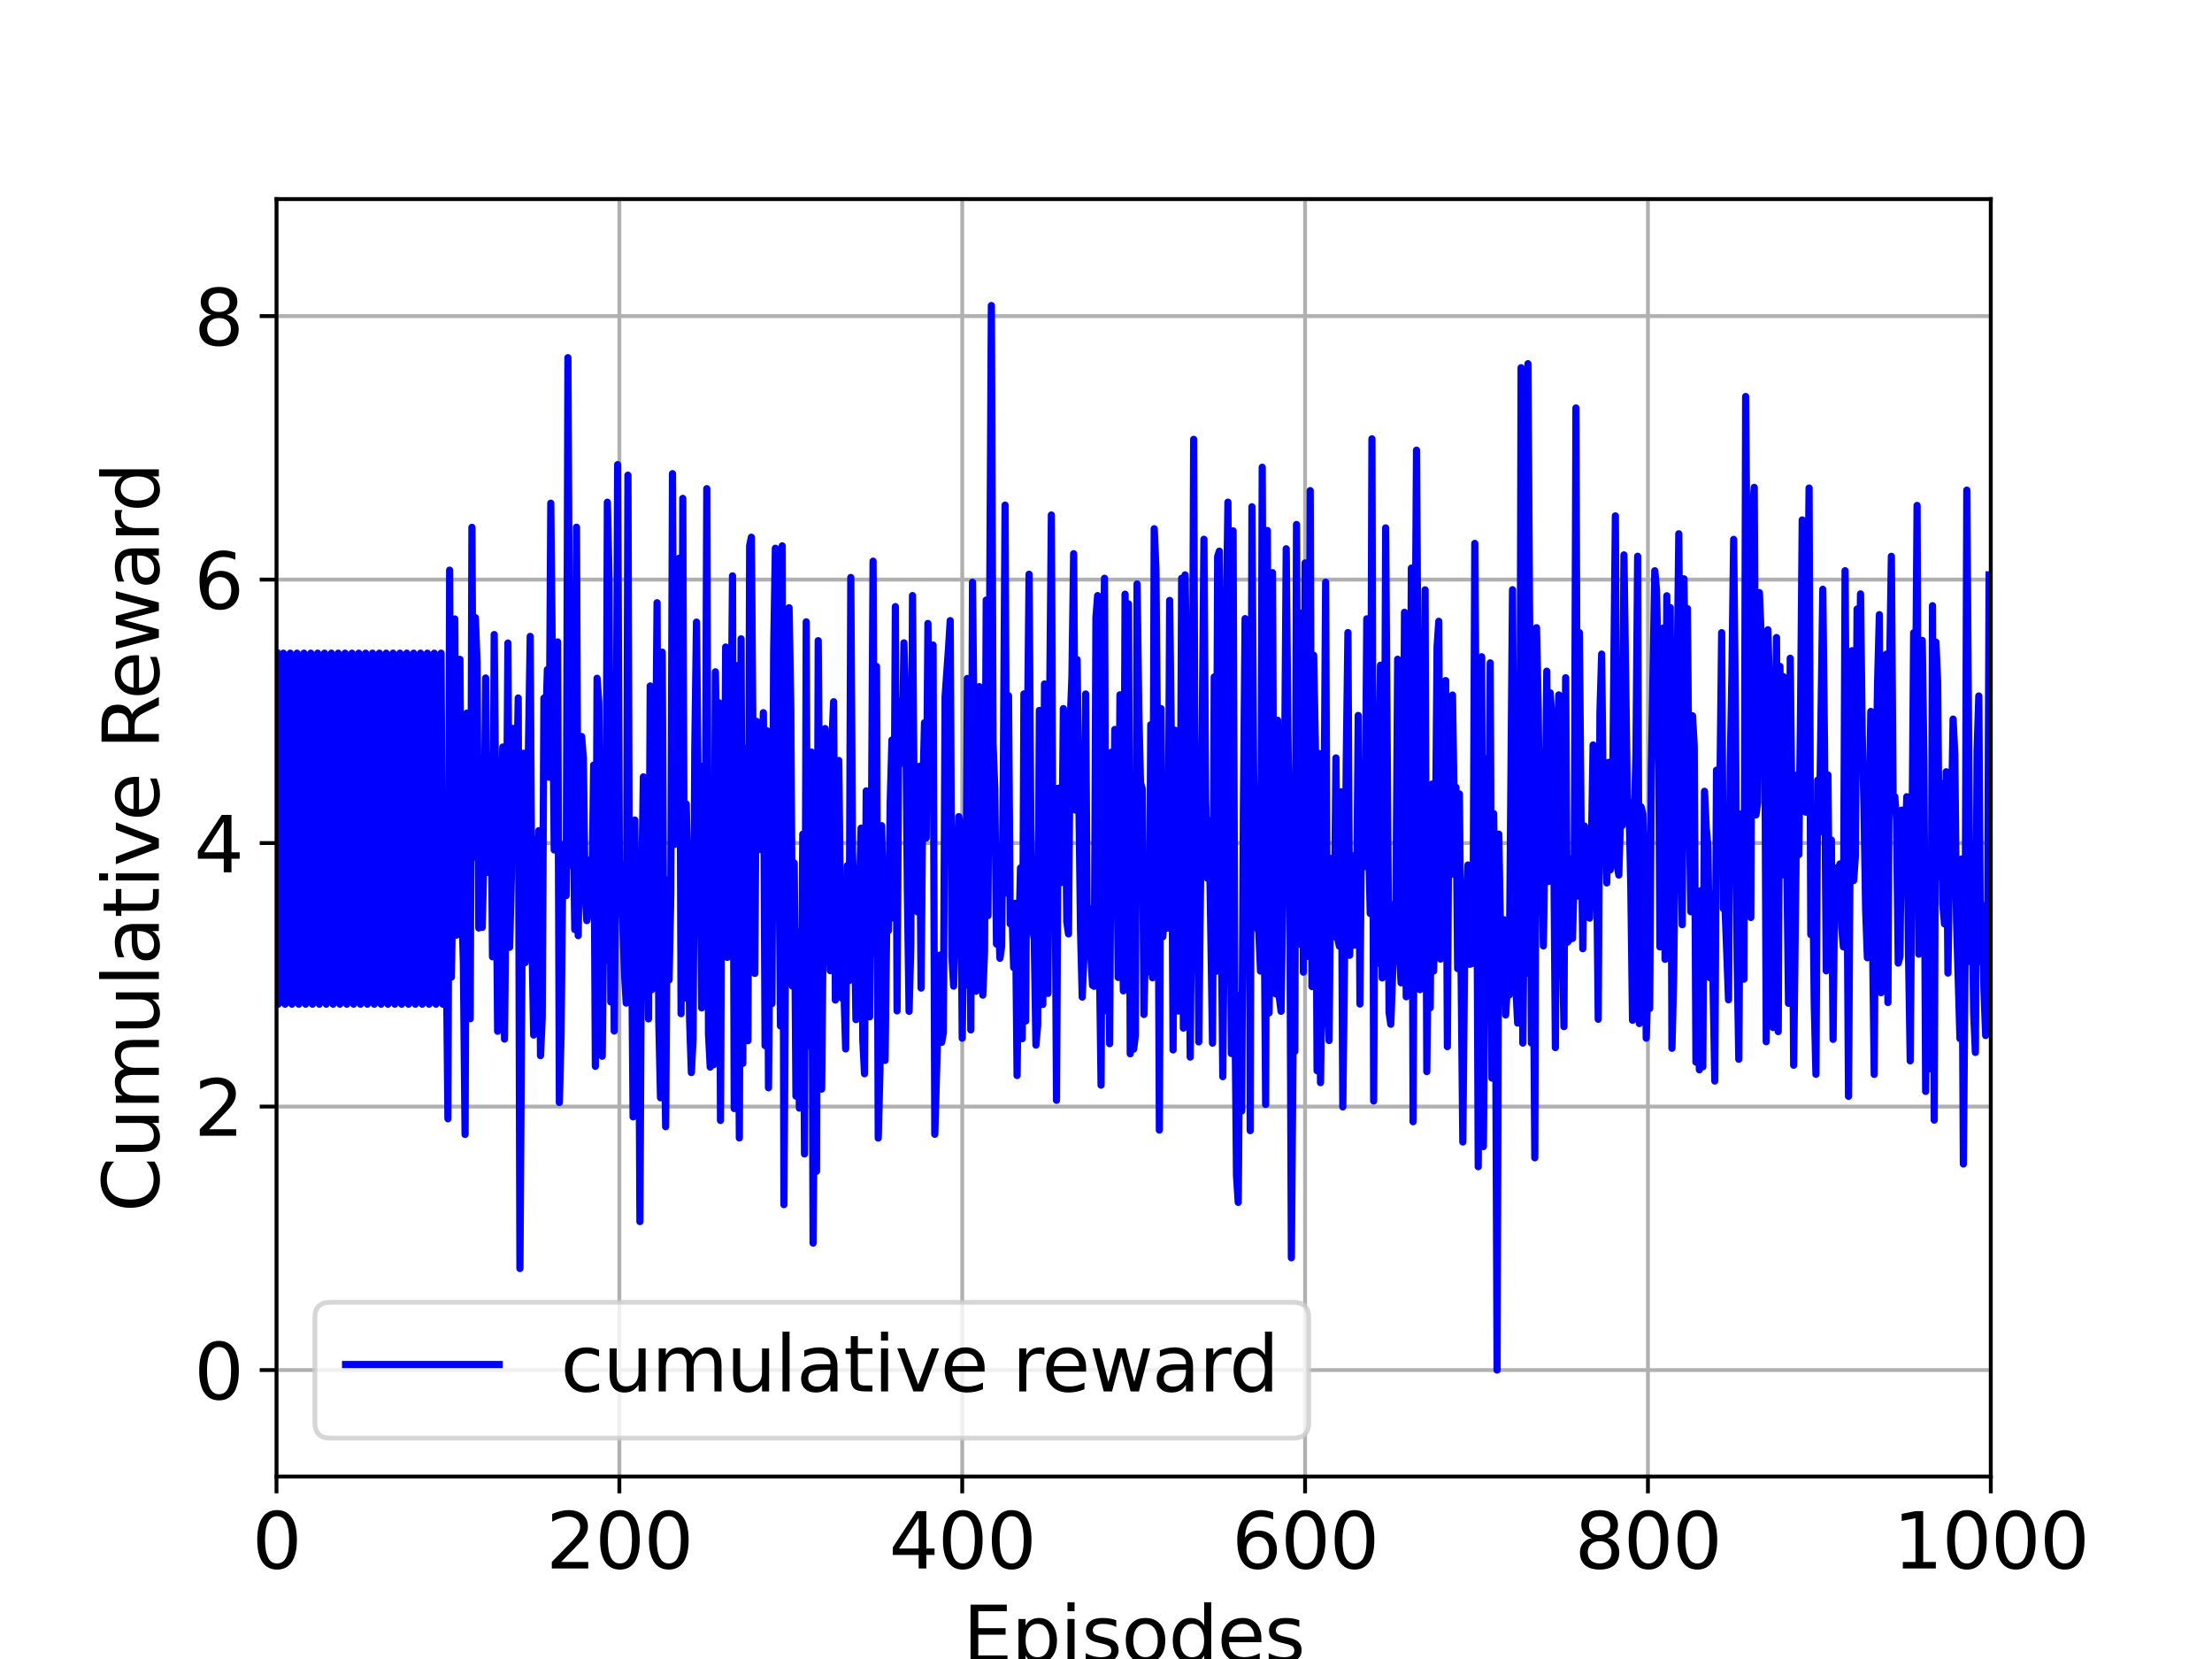 <?xml version="1.0" encoding="utf-8" standalone="no"?>
<!DOCTYPE svg PUBLIC "-//W3C//DTD SVG 1.1//EN"
  "http://www.w3.org/Graphics/SVG/1.1/DTD/svg11.dtd">
<svg height="345.6pt" version="1.1" viewBox="0 0 460.8 345.6" width="460.8pt" xmlns="http://www.w3.org/2000/svg" xmlns:xlink="http://www.w3.org/1999/xlink">
 <defs>
  <style type="text/css">*{stroke-linecap:butt;stroke-linejoin:round;}</style>
 </defs>
 <g id="figure_1">
  <g id="patch_1">
   <path d="M 0 345.6 
L 460.8 345.6 
L 460.8 0 
L 0 0 
z
" style="fill:#ffffff;"/>
  </g>
  <g id="axes_1">
   <g id="patch_2">
    <path d="M 57.6 307.584 
L 414.72 307.584 
L 414.72 41.472 
L 57.6 41.472 
z
" style="fill:#ffffff;"/>
   </g>
   <g id="matplotlib.axis_1">
    <g id="xtick_1">
     <g id="line2d_1">
      <path clip-path="url(#p5d8e8e3679)" d="M 57.6 307.584 
L 57.6 41.472 
" style="fill:none;stroke:#b0b0b0;stroke-linecap:square;stroke-width:0.8;"/>
     </g>
     <g id="line2d_2">
      <defs>
       <path d="M 0 0 
L 0 3.5 
" id="mfeebaed711" style="stroke:#000000;stroke-width:0.8;"/>
      </defs>
      <g>
       <use style="stroke:#000000;stroke-width:0.8;" x="57.6" xlink:href="#mfeebaed711" y="307.584"/>
      </g>
     </g>
     <g id="text_1">
      <!-- 0 -->
      <g transform="translate(52.51 326.741)scale(0.16 -0.16)">
       <defs>
        <path d="M 2034 4250 
Q 1547 4250 1301 3770 
Q 1056 3291 1056 2328 
Q 1056 1369 1301 889 
Q 1547 409 2034 409 
Q 2525 409 2770 889 
Q 3016 1369 3016 2328 
Q 3016 3291 2770 3770 
Q 2525 4250 2034 4250 
z
M 2034 4750 
Q 2819 4750 3233 4129 
Q 3647 3509 3647 2328 
Q 3647 1150 3233 529 
Q 2819 -91 2034 -91 
Q 1250 -91 836 529 
Q 422 1150 422 2328 
Q 422 3509 836 4129 
Q 1250 4750 2034 4750 
z
" id="DejaVuSans-30" transform="scale(0.016)"/>
       </defs>
       <use xlink:href="#DejaVuSans-30"/>
      </g>
     </g>
    </g>
    <g id="xtick_2">
     <g id="line2d_3">
      <path clip-path="url(#p5d8e8e3679)" d="M 129.024 307.584 
L 129.024 41.472 
" style="fill:none;stroke:#b0b0b0;stroke-linecap:square;stroke-width:0.8;"/>
     </g>
     <g id="line2d_4">
      <g>
       <use style="stroke:#000000;stroke-width:0.8;" x="129.024" xlink:href="#mfeebaed711" y="307.584"/>
      </g>
     </g>
     <g id="text_2">
      <!-- 200 -->
      <g transform="translate(113.754 326.741)scale(0.16 -0.16)">
       <defs>
        <path d="M 1228 531 
L 3431 531 
L 3431 0 
L 469 0 
L 469 531 
Q 828 903 1448 1529 
Q 2069 2156 2228 2338 
Q 2531 2678 2651 2914 
Q 2772 3150 2772 3378 
Q 2772 3750 2511 3984 
Q 2250 4219 1831 4219 
Q 1534 4219 1204 4116 
Q 875 4013 500 3803 
L 500 4441 
Q 881 4594 1212 4672 
Q 1544 4750 1819 4750 
Q 2544 4750 2975 4387 
Q 3406 4025 3406 3419 
Q 3406 3131 3298 2873 
Q 3191 2616 2906 2266 
Q 2828 2175 2409 1742 
Q 1991 1309 1228 531 
z
" id="DejaVuSans-32" transform="scale(0.016)"/>
       </defs>
       <use xlink:href="#DejaVuSans-32"/>
       <use x="63.623" xlink:href="#DejaVuSans-30"/>
       <use x="127.246" xlink:href="#DejaVuSans-30"/>
      </g>
     </g>
    </g>
    <g id="xtick_3">
     <g id="line2d_5">
      <path clip-path="url(#p5d8e8e3679)" d="M 200.448 307.584 
L 200.448 41.472 
" style="fill:none;stroke:#b0b0b0;stroke-linecap:square;stroke-width:0.8;"/>
     </g>
     <g id="line2d_6">
      <g>
       <use style="stroke:#000000;stroke-width:0.8;" x="200.448" xlink:href="#mfeebaed711" y="307.584"/>
      </g>
     </g>
     <g id="text_3">
      <!-- 400 -->
      <g transform="translate(185.178 326.741)scale(0.16 -0.16)">
       <defs>
        <path d="M 2419 4116 
L 825 1625 
L 2419 1625 
L 2419 4116 
z
M 2253 4666 
L 3047 4666 
L 3047 1625 
L 3713 1625 
L 3713 1100 
L 3047 1100 
L 3047 0 
L 2419 0 
L 2419 1100 
L 313 1100 
L 313 1709 
L 2253 4666 
z
" id="DejaVuSans-34" transform="scale(0.016)"/>
       </defs>
       <use xlink:href="#DejaVuSans-34"/>
       <use x="63.623" xlink:href="#DejaVuSans-30"/>
       <use x="127.246" xlink:href="#DejaVuSans-30"/>
      </g>
     </g>
    </g>
    <g id="xtick_4">
     <g id="line2d_7">
      <path clip-path="url(#p5d8e8e3679)" d="M 271.872 307.584 
L 271.872 41.472 
" style="fill:none;stroke:#b0b0b0;stroke-linecap:square;stroke-width:0.8;"/>
     </g>
     <g id="line2d_8">
      <g>
       <use style="stroke:#000000;stroke-width:0.8;" x="271.872" xlink:href="#mfeebaed711" y="307.584"/>
      </g>
     </g>
     <g id="text_4">
      <!-- 600 -->
      <g transform="translate(256.602 326.741)scale(0.16 -0.16)">
       <defs>
        <path d="M 2113 2584 
Q 1688 2584 1439 2293 
Q 1191 2003 1191 1497 
Q 1191 994 1439 701 
Q 1688 409 2113 409 
Q 2538 409 2786 701 
Q 3034 994 3034 1497 
Q 3034 2003 2786 2293 
Q 2538 2584 2113 2584 
z
M 3366 4563 
L 3366 3988 
Q 3128 4100 2886 4159 
Q 2644 4219 2406 4219 
Q 1781 4219 1451 3797 
Q 1122 3375 1075 2522 
Q 1259 2794 1537 2939 
Q 1816 3084 2150 3084 
Q 2853 3084 3261 2657 
Q 3669 2231 3669 1497 
Q 3669 778 3244 343 
Q 2819 -91 2113 -91 
Q 1303 -91 875 529 
Q 447 1150 447 2328 
Q 447 3434 972 4092 
Q 1497 4750 2381 4750 
Q 2619 4750 2861 4703 
Q 3103 4656 3366 4563 
z
" id="DejaVuSans-36" transform="scale(0.016)"/>
       </defs>
       <use xlink:href="#DejaVuSans-36"/>
       <use x="63.623" xlink:href="#DejaVuSans-30"/>
       <use x="127.246" xlink:href="#DejaVuSans-30"/>
      </g>
     </g>
    </g>
    <g id="xtick_5">
     <g id="line2d_9">
      <path clip-path="url(#p5d8e8e3679)" d="M 343.296 307.584 
L 343.296 41.472 
" style="fill:none;stroke:#b0b0b0;stroke-linecap:square;stroke-width:0.8;"/>
     </g>
     <g id="line2d_10">
      <g>
       <use style="stroke:#000000;stroke-width:0.8;" x="343.296" xlink:href="#mfeebaed711" y="307.584"/>
      </g>
     </g>
     <g id="text_5">
      <!-- 800 -->
      <g transform="translate(328.026 326.741)scale(0.16 -0.16)">
       <defs>
        <path d="M 2034 2216 
Q 1584 2216 1326 1975 
Q 1069 1734 1069 1313 
Q 1069 891 1326 650 
Q 1584 409 2034 409 
Q 2484 409 2743 651 
Q 3003 894 3003 1313 
Q 3003 1734 2745 1975 
Q 2488 2216 2034 2216 
z
M 1403 2484 
Q 997 2584 770 2862 
Q 544 3141 544 3541 
Q 544 4100 942 4425 
Q 1341 4750 2034 4750 
Q 2731 4750 3128 4425 
Q 3525 4100 3525 3541 
Q 3525 3141 3298 2862 
Q 3072 2584 2669 2484 
Q 3125 2378 3379 2068 
Q 3634 1759 3634 1313 
Q 3634 634 3220 271 
Q 2806 -91 2034 -91 
Q 1263 -91 848 271 
Q 434 634 434 1313 
Q 434 1759 690 2068 
Q 947 2378 1403 2484 
z
M 1172 3481 
Q 1172 3119 1398 2916 
Q 1625 2713 2034 2713 
Q 2441 2713 2670 2916 
Q 2900 3119 2900 3481 
Q 2900 3844 2670 4047 
Q 2441 4250 2034 4250 
Q 1625 4250 1398 4047 
Q 1172 3844 1172 3481 
z
" id="DejaVuSans-38" transform="scale(0.016)"/>
       </defs>
       <use xlink:href="#DejaVuSans-38"/>
       <use x="63.623" xlink:href="#DejaVuSans-30"/>
       <use x="127.246" xlink:href="#DejaVuSans-30"/>
      </g>
     </g>
    </g>
    <g id="xtick_6">
     <g id="line2d_11">
      <path clip-path="url(#p5d8e8e3679)" d="M 414.72 307.584 
L 414.72 41.472 
" style="fill:none;stroke:#b0b0b0;stroke-linecap:square;stroke-width:0.8;"/>
     </g>
     <g id="line2d_12">
      <g>
       <use style="stroke:#000000;stroke-width:0.8;" x="414.72" xlink:href="#mfeebaed711" y="307.584"/>
      </g>
     </g>
     <g id="text_6">
      <!-- 1000 -->
      <g transform="translate(394.36 326.741)scale(0.16 -0.16)">
       <defs>
        <path d="M 794 531 
L 1825 531 
L 1825 4091 
L 703 3866 
L 703 4441 
L 1819 4666 
L 2450 4666 
L 2450 531 
L 3481 531 
L 3481 0 
L 794 0 
L 794 531 
z
" id="DejaVuSans-31" transform="scale(0.016)"/>
       </defs>
       <use xlink:href="#DejaVuSans-31"/>
       <use x="63.623" xlink:href="#DejaVuSans-30"/>
       <use x="127.246" xlink:href="#DejaVuSans-30"/>
       <use x="190.869" xlink:href="#DejaVuSans-30"/>
      </g>
     </g>
    </g>
    <g id="text_7">
     <!-- Episodes -->
     <g transform="translate(200.572 346.226)scale(0.16 -0.16)">
      <defs>
       <path d="M 628 4666 
L 3578 4666 
L 3578 4134 
L 1259 4134 
L 1259 2753 
L 3481 2753 
L 3481 2222 
L 1259 2222 
L 1259 531 
L 3634 531 
L 3634 0 
L 628 0 
L 628 4666 
z
" id="DejaVuSans-45" transform="scale(0.016)"/>
       <path d="M 1159 525 
L 1159 -1331 
L 581 -1331 
L 581 3500 
L 1159 3500 
L 1159 2969 
Q 1341 3281 1617 3432 
Q 1894 3584 2278 3584 
Q 2916 3584 3314 3078 
Q 3713 2572 3713 1747 
Q 3713 922 3314 415 
Q 2916 -91 2278 -91 
Q 1894 -91 1617 61 
Q 1341 213 1159 525 
z
M 3116 1747 
Q 3116 2381 2855 2742 
Q 2594 3103 2138 3103 
Q 1681 3103 1420 2742 
Q 1159 2381 1159 1747 
Q 1159 1113 1420 752 
Q 1681 391 2138 391 
Q 2594 391 2855 752 
Q 3116 1113 3116 1747 
z
" id="DejaVuSans-70" transform="scale(0.016)"/>
       <path d="M 603 3500 
L 1178 3500 
L 1178 0 
L 603 0 
L 603 3500 
z
M 603 4863 
L 1178 4863 
L 1178 4134 
L 603 4134 
L 603 4863 
z
" id="DejaVuSans-69" transform="scale(0.016)"/>
       <path d="M 2834 3397 
L 2834 2853 
Q 2591 2978 2328 3040 
Q 2066 3103 1784 3103 
Q 1356 3103 1142 2972 
Q 928 2841 928 2578 
Q 928 2378 1081 2264 
Q 1234 2150 1697 2047 
L 1894 2003 
Q 2506 1872 2764 1633 
Q 3022 1394 3022 966 
Q 3022 478 2636 193 
Q 2250 -91 1575 -91 
Q 1294 -91 989 -36 
Q 684 19 347 128 
L 347 722 
Q 666 556 975 473 
Q 1284 391 1588 391 
Q 1994 391 2212 530 
Q 2431 669 2431 922 
Q 2431 1156 2273 1281 
Q 2116 1406 1581 1522 
L 1381 1569 
Q 847 1681 609 1914 
Q 372 2147 372 2553 
Q 372 3047 722 3315 
Q 1072 3584 1716 3584 
Q 2034 3584 2315 3537 
Q 2597 3491 2834 3397 
z
" id="DejaVuSans-73" transform="scale(0.016)"/>
       <path d="M 1959 3097 
Q 1497 3097 1228 2736 
Q 959 2375 959 1747 
Q 959 1119 1226 758 
Q 1494 397 1959 397 
Q 2419 397 2687 759 
Q 2956 1122 2956 1747 
Q 2956 2369 2687 2733 
Q 2419 3097 1959 3097 
z
M 1959 3584 
Q 2709 3584 3137 3096 
Q 3566 2609 3566 1747 
Q 3566 888 3137 398 
Q 2709 -91 1959 -91 
Q 1206 -91 779 398 
Q 353 888 353 1747 
Q 353 2609 779 3096 
Q 1206 3584 1959 3584 
z
" id="DejaVuSans-6f" transform="scale(0.016)"/>
       <path d="M 2906 2969 
L 2906 4863 
L 3481 4863 
L 3481 0 
L 2906 0 
L 2906 525 
Q 2725 213 2448 61 
Q 2172 -91 1784 -91 
Q 1150 -91 751 415 
Q 353 922 353 1747 
Q 353 2572 751 3078 
Q 1150 3584 1784 3584 
Q 2172 3584 2448 3432 
Q 2725 3281 2906 2969 
z
M 947 1747 
Q 947 1113 1208 752 
Q 1469 391 1925 391 
Q 2381 391 2643 752 
Q 2906 1113 2906 1747 
Q 2906 2381 2643 2742 
Q 2381 3103 1925 3103 
Q 1469 3103 1208 2742 
Q 947 2381 947 1747 
z
" id="DejaVuSans-64" transform="scale(0.016)"/>
       <path d="M 3597 1894 
L 3597 1613 
L 953 1613 
Q 991 1019 1311 708 
Q 1631 397 2203 397 
Q 2534 397 2845 478 
Q 3156 559 3463 722 
L 3463 178 
Q 3153 47 2828 -22 
Q 2503 -91 2169 -91 
Q 1331 -91 842 396 
Q 353 884 353 1716 
Q 353 2575 817 3079 
Q 1281 3584 2069 3584 
Q 2775 3584 3186 3129 
Q 3597 2675 3597 1894 
z
M 3022 2063 
Q 3016 2534 2758 2815 
Q 2500 3097 2075 3097 
Q 1594 3097 1305 2825 
Q 1016 2553 972 2059 
L 3022 2063 
z
" id="DejaVuSans-65" transform="scale(0.016)"/>
      </defs>
      <use xlink:href="#DejaVuSans-45"/>
      <use x="63.184" xlink:href="#DejaVuSans-70"/>
      <use x="126.66" xlink:href="#DejaVuSans-69"/>
      <use x="154.443" xlink:href="#DejaVuSans-73"/>
      <use x="206.543" xlink:href="#DejaVuSans-6f"/>
      <use x="267.725" xlink:href="#DejaVuSans-64"/>
      <use x="331.201" xlink:href="#DejaVuSans-65"/>
      <use x="392.725" xlink:href="#DejaVuSans-73"/>
     </g>
    </g>
   </g>
   <g id="matplotlib.axis_2">
    <g id="ytick_1">
     <g id="line2d_13">
      <path clip-path="url(#p5d8e8e3679)" d="M 57.6 285.408 
L 414.72 285.408 
" style="fill:none;stroke:#b0b0b0;stroke-linecap:square;stroke-width:0.8;"/>
     </g>
     <g id="line2d_14">
      <defs>
       <path d="M 0 0 
L -3.5 0 
" id="m9c10f79da3" style="stroke:#000000;stroke-width:0.8;"/>
      </defs>
      <g>
       <use style="stroke:#000000;stroke-width:0.8;" x="57.6" xlink:href="#m9c10f79da3" y="285.408"/>
      </g>
     </g>
     <g id="text_8">
      <!-- 0 -->
      <g transform="translate(40.42 291.487)scale(0.16 -0.16)">
       <use xlink:href="#DejaVuSans-30"/>
      </g>
     </g>
    </g>
    <g id="ytick_2">
     <g id="line2d_15">
      <path clip-path="url(#p5d8e8e3679)" d="M 57.6 230.519 
L 414.72 230.519 
" style="fill:none;stroke:#b0b0b0;stroke-linecap:square;stroke-width:0.8;"/>
     </g>
     <g id="line2d_16">
      <g>
       <use style="stroke:#000000;stroke-width:0.8;" x="57.6" xlink:href="#m9c10f79da3" y="230.519"/>
      </g>
     </g>
     <g id="text_9">
      <!-- 2 -->
      <g transform="translate(40.42 236.598)scale(0.16 -0.16)">
       <use xlink:href="#DejaVuSans-32"/>
      </g>
     </g>
    </g>
    <g id="ytick_3">
     <g id="line2d_17">
      <path clip-path="url(#p5d8e8e3679)" d="M 57.6 175.63 
L 414.72 175.63 
" style="fill:none;stroke:#b0b0b0;stroke-linecap:square;stroke-width:0.8;"/>
     </g>
     <g id="line2d_18">
      <g>
       <use style="stroke:#000000;stroke-width:0.8;" x="57.6" xlink:href="#m9c10f79da3" y="175.63"/>
      </g>
     </g>
     <g id="text_10">
      <!-- 4 -->
      <g transform="translate(40.42 181.709)scale(0.16 -0.16)">
       <use xlink:href="#DejaVuSans-34"/>
      </g>
     </g>
    </g>
    <g id="ytick_4">
     <g id="line2d_19">
      <path clip-path="url(#p5d8e8e3679)" d="M 57.6 120.741 
L 414.72 120.741 
" style="fill:none;stroke:#b0b0b0;stroke-linecap:square;stroke-width:0.8;"/>
     </g>
     <g id="line2d_20">
      <g>
       <use style="stroke:#000000;stroke-width:0.8;" x="57.6" xlink:href="#m9c10f79da3" y="120.741"/>
      </g>
     </g>
     <g id="text_11">
      <!-- 6 -->
      <g transform="translate(40.42 126.82)scale(0.16 -0.16)">
       <use xlink:href="#DejaVuSans-36"/>
      </g>
     </g>
    </g>
    <g id="ytick_5">
     <g id="line2d_21">
      <path clip-path="url(#p5d8e8e3679)" d="M 57.6 65.852 
L 414.72 65.852 
" style="fill:none;stroke:#b0b0b0;stroke-linecap:square;stroke-width:0.8;"/>
     </g>
     <g id="line2d_22">
      <g>
       <use style="stroke:#000000;stroke-width:0.8;" x="57.6" xlink:href="#m9c10f79da3" y="65.852"/>
      </g>
     </g>
     <g id="text_12">
      <!-- 8 -->
      <g transform="translate(40.42 71.931)scale(0.16 -0.16)">
       <use xlink:href="#DejaVuSans-38"/>
      </g>
     </g>
    </g>
    <g id="text_13">
     <!-- Cumulative Reward -->
     <g transform="translate(33.093 252.524)rotate(-90)scale(0.16 -0.16)">
      <defs>
       <path d="M 4122 4306 
L 4122 3641 
Q 3803 3938 3442 4084 
Q 3081 4231 2675 4231 
Q 1875 4231 1450 3742 
Q 1025 3253 1025 2328 
Q 1025 1406 1450 917 
Q 1875 428 2675 428 
Q 3081 428 3442 575 
Q 3803 722 4122 1019 
L 4122 359 
Q 3791 134 3420 21 
Q 3050 -91 2638 -91 
Q 1578 -91 968 557 
Q 359 1206 359 2328 
Q 359 3453 968 4101 
Q 1578 4750 2638 4750 
Q 3056 4750 3426 4639 
Q 3797 4528 4122 4306 
z
" id="DejaVuSans-43" transform="scale(0.016)"/>
       <path d="M 544 1381 
L 544 3500 
L 1119 3500 
L 1119 1403 
Q 1119 906 1312 657 
Q 1506 409 1894 409 
Q 2359 409 2629 706 
Q 2900 1003 2900 1516 
L 2900 3500 
L 3475 3500 
L 3475 0 
L 2900 0 
L 2900 538 
Q 2691 219 2414 64 
Q 2138 -91 1772 -91 
Q 1169 -91 856 284 
Q 544 659 544 1381 
z
M 1991 3584 
L 1991 3584 
z
" id="DejaVuSans-75" transform="scale(0.016)"/>
       <path d="M 3328 2828 
Q 3544 3216 3844 3400 
Q 4144 3584 4550 3584 
Q 5097 3584 5394 3201 
Q 5691 2819 5691 2113 
L 5691 0 
L 5113 0 
L 5113 2094 
Q 5113 2597 4934 2840 
Q 4756 3084 4391 3084 
Q 3944 3084 3684 2787 
Q 3425 2491 3425 1978 
L 3425 0 
L 2847 0 
L 2847 2094 
Q 2847 2600 2669 2842 
Q 2491 3084 2119 3084 
Q 1678 3084 1418 2786 
Q 1159 2488 1159 1978 
L 1159 0 
L 581 0 
L 581 3500 
L 1159 3500 
L 1159 2956 
Q 1356 3278 1631 3431 
Q 1906 3584 2284 3584 
Q 2666 3584 2933 3390 
Q 3200 3197 3328 2828 
z
" id="DejaVuSans-6d" transform="scale(0.016)"/>
       <path d="M 603 4863 
L 1178 4863 
L 1178 0 
L 603 0 
L 603 4863 
z
" id="DejaVuSans-6c" transform="scale(0.016)"/>
       <path d="M 2194 1759 
Q 1497 1759 1228 1600 
Q 959 1441 959 1056 
Q 959 750 1161 570 
Q 1363 391 1709 391 
Q 2188 391 2477 730 
Q 2766 1069 2766 1631 
L 2766 1759 
L 2194 1759 
z
M 3341 1997 
L 3341 0 
L 2766 0 
L 2766 531 
Q 2569 213 2275 61 
Q 1981 -91 1556 -91 
Q 1019 -91 701 211 
Q 384 513 384 1019 
Q 384 1609 779 1909 
Q 1175 2209 1959 2209 
L 2766 2209 
L 2766 2266 
Q 2766 2663 2505 2880 
Q 2244 3097 1772 3097 
Q 1472 3097 1187 3025 
Q 903 2953 641 2809 
L 641 3341 
Q 956 3463 1253 3523 
Q 1550 3584 1831 3584 
Q 2591 3584 2966 3190 
Q 3341 2797 3341 1997 
z
" id="DejaVuSans-61" transform="scale(0.016)"/>
       <path d="M 1172 4494 
L 1172 3500 
L 2356 3500 
L 2356 3053 
L 1172 3053 
L 1172 1153 
Q 1172 725 1289 603 
Q 1406 481 1766 481 
L 2356 481 
L 2356 0 
L 1766 0 
Q 1100 0 847 248 
Q 594 497 594 1153 
L 594 3053 
L 172 3053 
L 172 3500 
L 594 3500 
L 594 4494 
L 1172 4494 
z
" id="DejaVuSans-74" transform="scale(0.016)"/>
       <path d="M 191 3500 
L 800 3500 
L 1894 563 
L 2988 3500 
L 3597 3500 
L 2284 0 
L 1503 0 
L 191 3500 
z
" id="DejaVuSans-76" transform="scale(0.016)"/>
       <path id="DejaVuSans-20" transform="scale(0.016)"/>
       <path d="M 2841 2188 
Q 3044 2119 3236 1894 
Q 3428 1669 3622 1275 
L 4263 0 
L 3584 0 
L 2988 1197 
Q 2756 1666 2539 1819 
Q 2322 1972 1947 1972 
L 1259 1972 
L 1259 0 
L 628 0 
L 628 4666 
L 2053 4666 
Q 2853 4666 3247 4331 
Q 3641 3997 3641 3322 
Q 3641 2881 3436 2590 
Q 3231 2300 2841 2188 
z
M 1259 4147 
L 1259 2491 
L 2053 2491 
Q 2509 2491 2742 2702 
Q 2975 2913 2975 3322 
Q 2975 3731 2742 3939 
Q 2509 4147 2053 4147 
L 1259 4147 
z
" id="DejaVuSans-52" transform="scale(0.016)"/>
       <path d="M 269 3500 
L 844 3500 
L 1563 769 
L 2278 3500 
L 2956 3500 
L 3675 769 
L 4391 3500 
L 4966 3500 
L 4050 0 
L 3372 0 
L 2619 2869 
L 1863 0 
L 1184 0 
L 269 3500 
z
" id="DejaVuSans-77" transform="scale(0.016)"/>
       <path d="M 2631 2963 
Q 2534 3019 2420 3045 
Q 2306 3072 2169 3072 
Q 1681 3072 1420 2755 
Q 1159 2438 1159 1844 
L 1159 0 
L 581 0 
L 581 3500 
L 1159 3500 
L 1159 2956 
Q 1341 3275 1631 3429 
Q 1922 3584 2338 3584 
Q 2397 3584 2469 3576 
Q 2541 3569 2628 3553 
L 2631 2963 
z
" id="DejaVuSans-72" transform="scale(0.016)"/>
      </defs>
      <use xlink:href="#DejaVuSans-43"/>
      <use x="69.824" xlink:href="#DejaVuSans-75"/>
      <use x="133.203" xlink:href="#DejaVuSans-6d"/>
      <use x="230.615" xlink:href="#DejaVuSans-75"/>
      <use x="293.994" xlink:href="#DejaVuSans-6c"/>
      <use x="321.777" xlink:href="#DejaVuSans-61"/>
      <use x="383.057" xlink:href="#DejaVuSans-74"/>
      <use x="422.266" xlink:href="#DejaVuSans-69"/>
      <use x="450.049" xlink:href="#DejaVuSans-76"/>
      <use x="509.229" xlink:href="#DejaVuSans-65"/>
      <use x="570.752" xlink:href="#DejaVuSans-20"/>
      <use x="602.539" xlink:href="#DejaVuSans-52"/>
      <use x="667.521" xlink:href="#DejaVuSans-65"/>
      <use x="729.045" xlink:href="#DejaVuSans-77"/>
      <use x="810.832" xlink:href="#DejaVuSans-61"/>
      <use x="872.111" xlink:href="#DejaVuSans-72"/>
      <use x="911.475" xlink:href="#DejaVuSans-64"/>
     </g>
    </g>
   </g>
   <g id="line2d_23">
    <path clip-path="url(#p5d8e8e3679)" d="M 57.6 136.069 
L 57.957 209.187 
L 58.314 181.812 
L 58.671 196.497 
L 59.028 136.069 
L 59.386 209.187 
L 59.743 181.812 
L 60.1 196.497 
L 60.457 136.069 
L 60.814 209.187 
L 61.171 181.812 
L 61.528 196.497 
L 61.885 136.069 
L 62.243 209.187 
L 62.6 181.812 
L 62.957 196.497 
L 63.314 136.069 
L 63.671 209.187 
L 64.028 181.812 
L 64.385 196.497 
L 64.742 136.069 
L 65.1 209.187 
L 65.457 181.812 
L 65.814 196.497 
L 66.171 136.069 
L 66.528 209.187 
L 66.885 181.812 
L 67.242 196.497 
L 67.599 136.069 
L 67.956 209.187 
L 68.314 181.812 
L 68.671 196.497 
L 69.028 136.069 
L 69.385 209.187 
L 69.742 181.812 
L 70.099 196.497 
L 70.456 136.069 
L 70.813 209.187 
L 71.171 181.812 
L 71.528 196.497 
L 71.885 136.069 
L 72.242 209.187 
L 72.599 181.812 
L 72.956 196.497 
L 73.313 136.069 
L 73.67 209.187 
L 74.028 181.812 
L 74.385 196.497 
L 74.742 136.069 
L 75.099 209.187 
L 75.456 181.812 
L 75.813 196.497 
L 76.17 136.069 
L 76.527 209.187 
L 76.884 181.812 
L 77.242 196.497 
L 77.599 136.069 
L 77.956 209.187 
L 78.313 181.812 
L 78.67 196.497 
L 79.027 136.069 
L 79.384 209.187 
L 79.741 181.812 
L 80.099 196.497 
L 80.456 136.069 
L 80.813 209.187 
L 81.17 181.812 
L 81.527 196.497 
L 81.884 136.069 
L 82.241 209.187 
L 82.598 181.812 
L 82.956 196.497 
L 83.313 136.069 
L 83.67 209.187 
L 84.027 181.812 
L 84.384 196.497 
L 84.741 136.069 
L 85.098 209.187 
L 85.455 181.812 
L 85.812 196.497 
L 86.17 136.069 
L 86.527 209.187 
L 86.884 181.812 
L 87.241 196.497 
L 87.598 136.069 
L 87.955 209.187 
L 88.312 181.812 
L 88.669 196.497 
L 89.027 136.069 
L 89.384 209.187 
L 89.741 181.812 
L 90.098 196.497 
L 90.455 136.069 
L 90.812 209.187 
L 91.169 181.812 
L 91.526 196.497 
L 91.884 136.069 
L 92.241 209.187 
L 92.598 181.812 
L 92.955 196.497 
L 93.312 233.058 
L 93.669 118.783 
L 94.026 203.571 
L 94.383 181.325 
L 94.74 128.938 
L 95.098 194.806 
L 95.455 141.654 
L 95.812 137.354 
L 96.169 187.704 
L 96.526 200.596 
L 96.883 236.321 
L 97.24 148.57 
L 97.597 201.048 
L 97.955 212.217 
L 98.312 109.857 
L 98.669 178.58 
L 99.026 128.669 
L 99.383 138.044 
L 99.74 193.314 
L 100.097 172.717 
L 100.454 193.199 
L 100.812 177.939 
L 101.169 141.237 
L 101.526 181.714 
L 101.883 157.31 
L 102.24 157.916 
L 102.597 199.314 
L 102.954 132.192 
L 103.668 214.831 
L 104.383 169.989 
L 104.74 155.621 
L 105.097 216.459 
L 105.454 181.067 
L 105.811 133.954 
L 106.168 197.333 
L 106.525 183.028 
L 106.883 151.746 
L 107.24 178.87 
L 107.597 166.322 
L 107.954 145.398 
L 108.311 264.248 
L 109.025 156.917 
L 109.382 200.545 
L 110.454 132.572 
L 110.811 195.418 
L 111.168 215.616 
L 111.525 174.915 
L 111.882 198.19 
L 112.239 173.043 
L 112.596 219.909 
L 112.954 212.003 
L 113.311 145.428 
L 113.668 152.287 
L 114.025 139.496 
L 114.382 161.912 
L 114.739 104.824 
L 115.453 177.061 
L 115.811 163.766 
L 116.168 133.726 
L 116.525 229.669 
L 116.882 215.469 
L 117.239 180.566 
L 117.596 175.79 
L 117.953 186.558 
L 118.31 74.513 
L 118.668 147.485 
L 119.025 180.334 
L 119.382 168.847 
L 119.739 193.641 
L 120.096 109.829 
L 120.453 194.904 
L 120.81 166.38 
L 121.167 153.424 
L 121.524 158.014 
L 121.882 185.898 
L 122.239 191.782 
L 122.596 190.19 
L 122.953 179.093 
L 123.31 188.355 
L 123.667 159.385 
L 124.024 222.135 
L 124.381 141.294 
L 124.739 146.285 
L 125.453 220.031 
L 125.81 187.303 
L 126.167 200.136 
L 126.524 104.622 
L 126.881 120.89 
L 127.238 208.735 
L 127.596 144.469 
L 127.953 214.772 
L 128.31 172.975 
L 128.667 96.794 
L 129.024 179.176 
L 129.738 192.04 
L 130.095 202.889 
L 130.452 208.966 
L 130.81 98.986 
L 131.167 208.15 
L 131.524 189.965 
L 131.881 232.668 
L 132.238 170.825 
L 132.595 210.656 
L 132.952 183.634 
L 133.309 254.476 
L 133.667 185.704 
L 134.024 161.836 
L 134.738 175.853 
L 135.095 212.254 
L 135.452 142.893 
L 135.809 206.152 
L 136.166 179.382 
L 136.524 167.335 
L 136.881 125.562 
L 137.238 212.777 
L 137.595 228.682 
L 137.952 135.855 
L 138.309 209.4 
L 138.666 234.707 
L 139.023 183.32 
L 139.38 204.137 
L 139.738 186.459 
L 140.095 98.673 
L 140.452 175.949 
L 140.809 173.457 
L 141.166 169.91 
L 141.523 116.267 
L 141.88 211.172 
L 142.237 103.823 
L 142.595 207.921 
L 142.952 167.487 
L 143.309 184.302 
L 143.666 212.735 
L 144.023 223.437 
L 144.38 216.5 
L 144.737 155.788 
L 145.094 129.597 
L 145.452 165.642 
L 145.809 175.345 
L 146.166 209.962 
L 146.523 159.569 
L 146.88 189.325 
L 147.237 101.794 
L 147.594 215.439 
L 147.951 222.296 
L 148.308 202.235 
L 148.666 221.791 
L 149.023 139.95 
L 149.38 162.784 
L 149.737 146.371 
L 150.094 233.408 
L 150.451 154.313 
L 150.808 193.169 
L 151.165 134.784 
L 151.523 199.434 
L 151.88 162.898 
L 152.237 160.299 
L 152.594 119.968 
L 152.951 230.93 
L 153.308 138.644 
L 154.022 237.055 
L 154.38 133.082 
L 154.737 221.524 
L 155.094 155.818 
L 155.451 171.594 
L 155.808 216.797 
L 156.165 113.676 
L 156.522 111.919 
L 157.236 202.783 
L 157.594 150.27 
L 157.951 168.348 
L 158.308 176.976 
L 159.022 148.465 
L 159.379 217.823 
L 159.736 152.216 
L 160.093 226.603 
L 160.451 184.915 
L 160.808 209.062 
L 161.165 135.624 
L 161.522 114.211 
L 161.879 132.923 
L 162.593 213.736 
L 162.95 113.711 
L 163.308 250.944 
L 163.665 192.799 
L 164.022 189.372 
L 164.379 126.603 
L 164.736 147.08 
L 165.093 205.435 
L 165.45 179.783 
L 165.807 228.341 
L 166.164 194.13 
L 166.522 230.841 
L 166.879 220.669 
L 167.236 173.765 
L 167.593 240.39 
L 167.95 129.54 
L 168.307 217.889 
L 168.664 197.64 
L 169.021 156.667 
L 169.379 258.957 
L 169.736 211.536 
L 170.093 244.005 
L 170.45 133.466 
L 171.164 226.88 
L 171.878 151.767 
L 172.236 182.55 
L 172.593 187.372 
L 172.95 202.199 
L 173.307 154.123 
L 173.664 146.189 
L 174.021 208.33 
L 174.378 200.954 
L 174.735 158.421 
L 175.092 190.87 
L 175.45 208.003 
L 175.807 206.519 
L 176.164 218.507 
L 176.521 180.308 
L 176.878 204.285 
L 177.235 120.3 
L 177.592 177.349 
L 177.949 189.14 
L 178.307 212.406 
L 178.664 195.815 
L 179.021 187.208 
L 179.378 172.523 
L 179.735 216.594 
L 180.092 223.681 
L 180.449 164.764 
L 181.164 211.817 
L 181.521 174.935 
L 181.878 116.906 
L 182.235 198.477 
L 182.592 138.829 
L 182.949 237.081 
L 183.306 223.058 
L 183.663 172.002 
L 184.02 190.939 
L 184.378 220.901 
L 184.735 191.119 
L 185.092 193.852 
L 185.449 167.018 
L 185.806 154.156 
L 186.163 191.251 
L 186.52 126.369 
L 186.877 210.583 
L 187.235 146.029 
L 187.592 156.589 
L 187.949 158.988 
L 188.306 133.919 
L 188.663 146.662 
L 189.02 185.585 
L 189.377 210.672 
L 189.734 197.083 
L 190.092 124.069 
L 190.449 170.353 
L 190.806 176.236 
L 191.163 189.977 
L 191.52 159.644 
L 191.877 205.835 
L 192.234 165.037 
L 192.591 150.552 
L 192.948 174.568 
L 193.306 129.877 
L 193.663 155.77 
L 194.02 152.465 
L 194.377 134.382 
L 194.734 236.286 
L 195.805 198.966 
L 196.163 217.136 
L 196.52 215.121 
L 196.877 145.123 
L 197.591 135.111 
L 197.948 129.289 
L 198.305 199.315 
L 198.662 205.43 
L 199.02 190.302 
L 199.377 184.214 
L 199.734 170.125 
L 200.091 172.251 
L 200.448 216.277 
L 200.805 189.063 
L 201.162 205.229 
L 201.519 141.329 
L 201.876 169.501 
L 202.234 214.546 
L 202.591 121.298 
L 202.948 155.567 
L 203.305 206.489 
L 203.662 202.281 
L 204.019 143.045 
L 204.376 201.094 
L 204.733 207.303 
L 205.091 198.404 
L 205.448 125.011 
L 205.805 190.752 
L 206.519 63.648 
L 206.876 154.994 
L 207.233 164.349 
L 207.59 196.667 
L 207.948 190.536 
L 208.305 199.626 
L 208.662 197.152 
L 209.019 160.056 
L 209.376 105.222 
L 209.733 186.03 
L 210.09 144.926 
L 210.447 192.465 
L 210.804 189.189 
L 211.162 201.548 
L 211.519 188.179 
L 211.876 224.04 
L 212.233 195.818 
L 212.59 180.807 
L 212.947 216.384 
L 213.304 144.55 
L 213.661 212.7 
L 214.019 155.361 
L 214.376 119.619 
L 214.733 171.608 
L 215.09 193.293 
L 215.447 195.675 
L 215.804 217.712 
L 216.161 213.57 
L 216.518 147.994 
L 216.876 194.868 
L 217.233 209.255 
L 217.59 142.491 
L 217.947 155.019 
L 218.304 206.948 
L 218.661 146.561 
L 219.018 107.281 
L 219.375 190.138 
L 219.732 168.646 
L 220.09 229.214 
L 220.447 164.195 
L 220.804 179.137 
L 221.161 183.839 
L 221.518 147.615 
L 221.875 156.838 
L 222.232 191.995 
L 222.589 194.551 
L 222.947 150.179 
L 223.304 140.911 
L 223.661 115.348 
L 224.018 168.747 
L 224.375 137.397 
L 225.089 193.495 
L 225.446 207.712 
L 225.804 199.27 
L 226.161 144.573 
L 226.518 197.884 
L 226.875 189.191 
L 227.232 198.747 
L 227.589 205.246 
L 227.946 205.467 
L 228.303 128.63 
L 228.66 124.073 
L 229.018 199.49 
L 229.375 226.056 
L 229.732 145.533 
L 230.089 120.468 
L 230.446 210.57 
L 230.803 180.01 
L 231.16 217.418 
L 231.517 156.706 
L 231.875 190.521 
L 232.232 151.961 
L 232.589 168.541 
L 232.946 203.622 
L 233.303 144.738 
L 233.66 188.121 
L 234.017 206.423 
L 234.374 123.778 
L 234.732 193.922 
L 235.089 125.797 
L 235.446 219.518 
L 235.803 184.678 
L 236.16 218.559 
L 236.517 215.727 
L 236.874 121.648 
L 237.231 147.875 
L 237.588 163.091 
L 237.946 164.324 
L 238.303 211.33 
L 239.017 178.194 
L 239.374 202.455 
L 239.731 150.971 
L 240.088 203.691 
L 240.445 110.147 
L 240.803 118.561 
L 241.16 158.457 
L 241.517 235.422 
L 241.874 147.617 
L 242.231 195.146 
L 242.588 190.145 
L 242.945 172.101 
L 243.302 193.344 
L 243.66 125.076 
L 244.017 154.451 
L 244.374 218.716 
L 244.731 152.106 
L 245.088 202.985 
L 245.445 210.618 
L 245.802 189.5 
L 246.159 120.465 
L 246.516 214.171 
L 246.874 119.751 
L 247.231 141.18 
L 247.945 220.208 
L 248.302 179.132 
L 248.659 91.526 
L 249.016 186.182 
L 249.373 175.671 
L 249.731 217.049 
L 250.445 151.481 
L 250.802 112.341 
L 251.159 166.456 
L 251.516 182.953 
L 251.873 170.962 
L 252.588 217.303 
L 252.945 141.022 
L 253.302 202.35 
L 253.659 115.91 
L 254.016 114.814 
L 254.373 187.513 
L 254.73 224.29 
L 255.087 186.978 
L 255.444 130.836 
L 255.802 104.613 
L 256.516 219.472 
L 256.873 110.583 
L 257.23 206.987 
L 257.587 244.88 
L 257.944 250.476 
L 258.301 207.328 
L 258.659 231.444 
L 259.016 169.319 
L 259.373 128.868 
L 259.73 152.726 
L 260.087 135.068 
L 260.444 235.531 
L 260.801 105.562 
L 261.158 160.509 
L 261.516 182.565 
L 261.873 193.083 
L 262.23 194.168 
L 262.587 202.297 
L 262.944 97.339 
L 263.301 181.654 
L 263.658 230.077 
L 264.015 110.511 
L 264.372 211.014 
L 264.73 184.414 
L 265.087 119.293 
L 265.444 198.485 
L 265.801 207.062 
L 266.158 150.052 
L 266.515 207.855 
L 266.872 210.669 
L 267.587 162.323 
L 267.944 114.316 
L 268.301 153.158 
L 268.658 178.385 
L 269.015 262.019 
L 269.372 216.782 
L 269.729 219.017 
L 270.086 109.256 
L 270.444 191.618 
L 270.801 196.682 
L 271.158 127.716 
L 271.515 202.516 
L 271.872 117.274 
L 272.229 177.68 
L 272.586 199.261 
L 272.943 102.205 
L 273.3 205.513 
L 273.658 136.499 
L 274.015 155.047 
L 274.372 223.049 
L 274.729 156.966 
L 275.086 225.538 
L 275.8 172.085 
L 276.157 121.291 
L 276.515 207.699 
L 276.872 216.757 
L 277.229 178.821 
L 277.943 195.132 
L 278.3 157.885 
L 278.657 195.476 
L 279.014 197.095 
L 279.372 164.946 
L 279.729 230.587 
L 280.086 200.472 
L 280.443 158.972 
L 280.8 131.779 
L 281.157 198.993 
L 281.514 178.17 
L 281.871 180.607 
L 282.228 196.899 
L 282.586 191.098 
L 282.943 149.043 
L 283.3 209.159 
L 283.657 167.844 
L 284.014 180.614 
L 284.371 176.114 
L 284.728 128.91 
L 285.085 174.834 
L 285.443 190.3 
L 285.8 91.419 
L 286.157 229.364 
L 286.514 158.521 
L 286.871 200.7 
L 287.228 159.467 
L 287.585 138.575 
L 287.942 203.72 
L 288.3 200.282 
L 288.657 109.97 
L 289.371 210.893 
L 289.728 213.371 
L 290.085 203.434 
L 290.442 188.418 
L 290.799 187.82 
L 291.156 137.333 
L 291.514 198.196 
L 291.871 204.748 
L 292.228 184.366 
L 292.585 127.554 
L 292.942 207.644 
L 293.299 154.693 
L 293.656 191.759 
L 294.013 118.348 
L 294.371 233.671 
L 294.728 148.104 
L 295.085 93.779 
L 295.799 206.163 
L 296.156 158.487 
L 296.513 188.585 
L 296.87 122.874 
L 297.228 223.228 
L 297.585 191.333 
L 297.942 209.935 
L 298.299 163.352 
L 298.656 202.28 
L 299.013 176.559 
L 299.37 134.677 
L 299.727 129.425 
L 300.084 199.798 
L 300.442 149.482 
L 300.799 199.208 
L 301.156 141.77 
L 301.513 218.037 
L 301.87 157.192 
L 302.227 182.2 
L 302.584 144.785 
L 302.941 168.54 
L 303.299 164.01 
L 303.656 201.787 
L 304.013 165.379 
L 304.727 237.896 
L 305.084 201.493 
L 305.798 180.2 
L 306.156 200.881 
L 306.513 200.775 
L 306.87 190.99 
L 307.227 113.201 
L 307.584 162.632 
L 307.941 243.045 
L 308.655 136.815 
L 309.012 238.854 
L 309.727 158.003 
L 310.084 184.364 
L 310.441 138.088 
L 310.798 224.593 
L 311.155 169.482 
L 311.512 196.962 
L 311.869 285.408 
L 312.227 173.766 
L 312.584 194.251 
L 312.941 203.728 
L 313.298 191.596 
L 313.655 211.436 
L 314.012 205.345 
L 314.369 207.298 
L 315.084 122.853 
L 315.441 178.819 
L 315.798 206.069 
L 316.155 213.13 
L 316.512 211.59 
L 316.869 76.606 
L 317.226 217.287 
L 317.583 184.72 
L 317.94 202.759 
L 318.298 75.767 
L 318.655 130.747 
L 319.012 217.282 
L 319.369 188.566 
L 319.726 241.189 
L 320.083 130.763 
L 320.44 147.697 
L 320.797 178.577 
L 321.155 177.226 
L 321.512 197.051 
L 321.869 172.355 
L 322.226 139.821 
L 322.583 183.629 
L 322.94 144.338 
L 323.297 150.043 
L 323.654 173.127 
L 324.012 218.236 
L 324.369 157.655 
L 324.726 144.758 
L 325.083 201.014 
L 325.44 195.054 
L 325.797 213.868 
L 326.154 141.186 
L 326.511 196.295 
L 326.868 195.859 
L 327.226 178.921 
L 327.583 195.498 
L 327.94 182.002 
L 328.297 84.987 
L 328.654 186.667 
L 329.011 131.777 
L 329.368 171.552 
L 329.725 197.637 
L 330.083 172.081 
L 330.44 180.911 
L 330.797 174.223 
L 331.154 191.262 
L 331.511 176.66 
L 331.868 155.192 
L 332.225 171.187 
L 332.582 177.78 
L 332.94 212.334 
L 333.297 148.369 
L 333.654 136.257 
L 334.011 170.264 
L 334.368 172.813 
L 334.725 183.93 
L 335.082 158.818 
L 335.439 181.218 
L 335.796 178.748 
L 336.511 107.468 
L 336.868 180.116 
L 337.225 182.288 
L 337.582 170.215 
L 337.939 171.974 
L 338.296 115.593 
L 339.011 166.346 
L 339.368 168.606 
L 339.725 184.628 
L 340.082 212.541 
L 340.439 171.337 
L 340.796 157.149 
L 341.153 115.875 
L 341.51 213.225 
L 341.868 168.079 
L 342.225 169.516 
L 342.582 178.123 
L 342.939 216.265 
L 343.296 204.367 
L 343.653 210.09 
L 344.01 160.018 
L 344.724 118.9 
L 345.082 122.88 
L 345.439 140.373 
L 345.796 197.267 
L 346.51 130.818 
L 346.867 199.848 
L 347.224 124.107 
L 347.581 182.821 
L 347.939 126.567 
L 348.296 218.374 
L 348.653 203.867 
L 349.724 111.198 
L 350.081 160.921 
L 350.438 192.635 
L 350.796 120.581 
L 351.153 146.847 
L 351.51 126.768 
L 351.867 166.482 
L 352.224 189.931 
L 352.581 149.109 
L 352.938 155.397 
L 353.295 221.257 
L 353.652 191.367 
L 354.01 222.857 
L 354.367 185.522 
L 354.724 222.238 
L 355.081 164.837 
L 355.438 172.486 
L 355.795 176.412 
L 356.152 203.651 
L 356.509 186.15 
L 357.224 225.189 
L 357.581 160.438 
L 357.938 171.337 
L 358.295 163.426 
L 358.652 131.795 
L 359.009 189.278 
L 359.366 189.358 
L 360.081 208.271 
L 360.438 159.523 
L 360.795 140.012 
L 361.152 112.368 
L 361.509 147.35 
L 361.866 199.527 
L 362.223 220.657 
L 362.58 169.568 
L 362.938 180.289 
L 363.295 203.978 
L 363.652 82.599 
L 364.009 126.526 
L 364.366 139.484 
L 364.723 191.127 
L 365.08 106.47 
L 365.437 101.53 
L 365.795 169.763 
L 366.152 167.242 
L 366.509 123.445 
L 366.866 132.021 
L 367.223 159.009 
L 367.58 134.677 
L 367.937 217.003 
L 368.294 131.193 
L 368.652 145.311 
L 369.009 196.361 
L 369.366 214.053 
L 369.723 159.36 
L 370.08 132.808 
L 370.437 214.903 
L 370.794 138.817 
L 371.151 182.296 
L 371.508 140.95 
L 371.866 173.148 
L 372.223 179.432 
L 372.58 209.004 
L 372.937 137.134 
L 373.294 170.064 
L 373.651 221.905 
L 374.365 161.435 
L 374.723 178.045 
L 375.08 148.74 
L 375.437 108.31 
L 375.794 110.482 
L 376.151 169.175 
L 376.865 101.663 
L 377.222 194.688 
L 377.58 177.071 
L 377.937 209.147 
L 378.294 223.802 
L 378.651 162.523 
L 379.008 173.376 
L 379.722 122.755 
L 380.079 155.069 
L 380.436 202.241 
L 380.794 161.432 
L 381.151 200.019 
L 381.508 174.995 
L 381.865 216.518 
L 382.222 180.872 
L 382.579 180.815 
L 382.936 181.394 
L 383.293 179.979 
L 383.651 193.051 
L 384.008 197.257 
L 384.365 118.894 
L 385.079 228.385 
L 385.436 171.207 
L 385.793 135.554 
L 386.15 183.436 
L 386.508 178.345 
L 386.865 126.88 
L 387.222 151.13 
L 387.579 123.719 
L 387.936 152.983 
L 388.293 168.004 
L 388.65 189.672 
L 389.007 199.518 
L 389.722 148.208 
L 390.079 195.591 
L 390.436 223.817 
L 390.793 162.896 
L 391.15 141.522 
L 391.507 128.042 
L 391.864 206.797 
L 392.221 173.644 
L 392.579 158.83 
L 392.936 136.286 
L 393.293 208.843 
L 393.65 138.62 
L 394.007 115.892 
L 394.364 166.025 
L 394.721 165.957 
L 395.078 170.699 
L 395.436 200.63 
L 395.793 199.253 
L 396.15 168.769 
L 396.507 177.324 
L 396.864 176.496 
L 397.221 165.965 
L 397.578 198.757 
L 397.935 220.997 
L 398.65 131.823 
L 399.007 153.313 
L 399.364 105.289 
L 399.721 198.766 
L 400.435 133.406 
L 400.792 158.725 
L 401.149 227.362 
L 401.507 184.413 
L 401.864 194.863 
L 402.221 222.686 
L 402.578 126.176 
L 402.935 233.333 
L 403.292 133.774 
L 403.649 142.171 
L 404.006 182.662 
L 404.364 163.16 
L 404.721 188.375 
L 405.078 192.477 
L 405.435 160.769 
L 405.792 202.706 
L 406.149 178.413 
L 406.506 171.211 
L 406.863 149.803 
L 407.22 157.105 
L 407.578 191.668 
L 408.292 216.353 
L 408.649 178.942 
L 409.006 242.479 
L 409.363 199.608 
L 409.72 102.106 
L 410.435 200.339 
L 410.792 185.303 
L 411.149 211.179 
L 411.506 219.24 
L 411.863 156.47 
L 412.22 144.983 
L 412.577 200.338 
L 412.934 188.589 
L 413.292 206.21 
L 413.649 215.714 
L 414.006 205.617 
L 414.363 119.765 
L 414.363 119.765 
" style="fill:none;stroke:#0000ff;stroke-linecap:square;stroke-width:1.5;"/>
   </g>
   <g id="patch_3">
    <path d="M 57.6 307.584 
L 57.6 41.472 
" style="fill:none;stroke:#000000;stroke-linecap:square;stroke-linejoin:miter;stroke-width:0.8;"/>
   </g>
   <g id="patch_4">
    <path d="M 414.72 307.584 
L 414.72 41.472 
" style="fill:none;stroke:#000000;stroke-linecap:square;stroke-linejoin:miter;stroke-width:0.8;"/>
   </g>
   <g id="patch_5">
    <path d="M 57.6 307.584 
L 414.72 307.584 
" style="fill:none;stroke:#000000;stroke-linecap:square;stroke-linejoin:miter;stroke-width:0.8;"/>
   </g>
   <g id="patch_6">
    <path d="M 57.6 41.472 
L 414.72 41.472 
" style="fill:none;stroke:#000000;stroke-linecap:square;stroke-linejoin:miter;stroke-width:0.8;"/>
   </g>
   <g id="legend_1">
    <g id="patch_7">
     <path d="M 68.8 299.584 
L 269.438 299.584 
Q 272.637 299.584 272.637 296.384 
L 272.637 274.499 
Q 272.637 271.299 269.438 271.299 
L 68.8 271.299 
Q 65.6 271.299 65.6 274.499 
L 65.6 296.384 
Q 65.6 299.584 68.8 299.584 
z
" style="fill:#ffffff;opacity:0.8;stroke:#cccccc;stroke-linejoin:miter;"/>
    </g>
    <g id="line2d_24">
     <path d="M 72 284.257 
L 104 284.257 
" style="fill:none;stroke:#0000ff;stroke-linecap:square;stroke-width:1.5;"/>
    </g>
    <g id="line2d_25"/>
    <g id="text_14">
     <!-- cumulative reward -->
     <g transform="translate(116.8 289.856)scale(0.16 -0.16)">
      <defs>
       <path d="M 3122 3366 
L 3122 2828 
Q 2878 2963 2633 3030 
Q 2388 3097 2138 3097 
Q 1578 3097 1268 2742 
Q 959 2388 959 1747 
Q 959 1106 1268 751 
Q 1578 397 2138 397 
Q 2388 397 2633 464 
Q 2878 531 3122 666 
L 3122 134 
Q 2881 22 2623 -34 
Q 2366 -91 2075 -91 
Q 1284 -91 818 406 
Q 353 903 353 1747 
Q 353 2603 823 3093 
Q 1294 3584 2113 3584 
Q 2378 3584 2631 3529 
Q 2884 3475 3122 3366 
z
" id="DejaVuSans-63" transform="scale(0.016)"/>
      </defs>
      <use xlink:href="#DejaVuSans-63"/>
      <use x="54.98" xlink:href="#DejaVuSans-75"/>
      <use x="118.359" xlink:href="#DejaVuSans-6d"/>
      <use x="215.771" xlink:href="#DejaVuSans-75"/>
      <use x="279.15" xlink:href="#DejaVuSans-6c"/>
      <use x="306.934" xlink:href="#DejaVuSans-61"/>
      <use x="368.213" xlink:href="#DejaVuSans-74"/>
      <use x="407.422" xlink:href="#DejaVuSans-69"/>
      <use x="435.205" xlink:href="#DejaVuSans-76"/>
      <use x="494.385" xlink:href="#DejaVuSans-65"/>
      <use x="555.908" xlink:href="#DejaVuSans-20"/>
      <use x="587.695" xlink:href="#DejaVuSans-72"/>
      <use x="626.559" xlink:href="#DejaVuSans-65"/>
      <use x="688.082" xlink:href="#DejaVuSans-77"/>
      <use x="769.869" xlink:href="#DejaVuSans-61"/>
      <use x="831.148" xlink:href="#DejaVuSans-72"/>
      <use x="870.512" xlink:href="#DejaVuSans-64"/>
     </g>
    </g>
   </g>
  </g>
 </g>
 <defs>
  <clipPath id="p5d8e8e3679">
   <rect height="266.112" width="357.12" x="57.6" y="41.472"/>
  </clipPath>
 </defs>
</svg>
